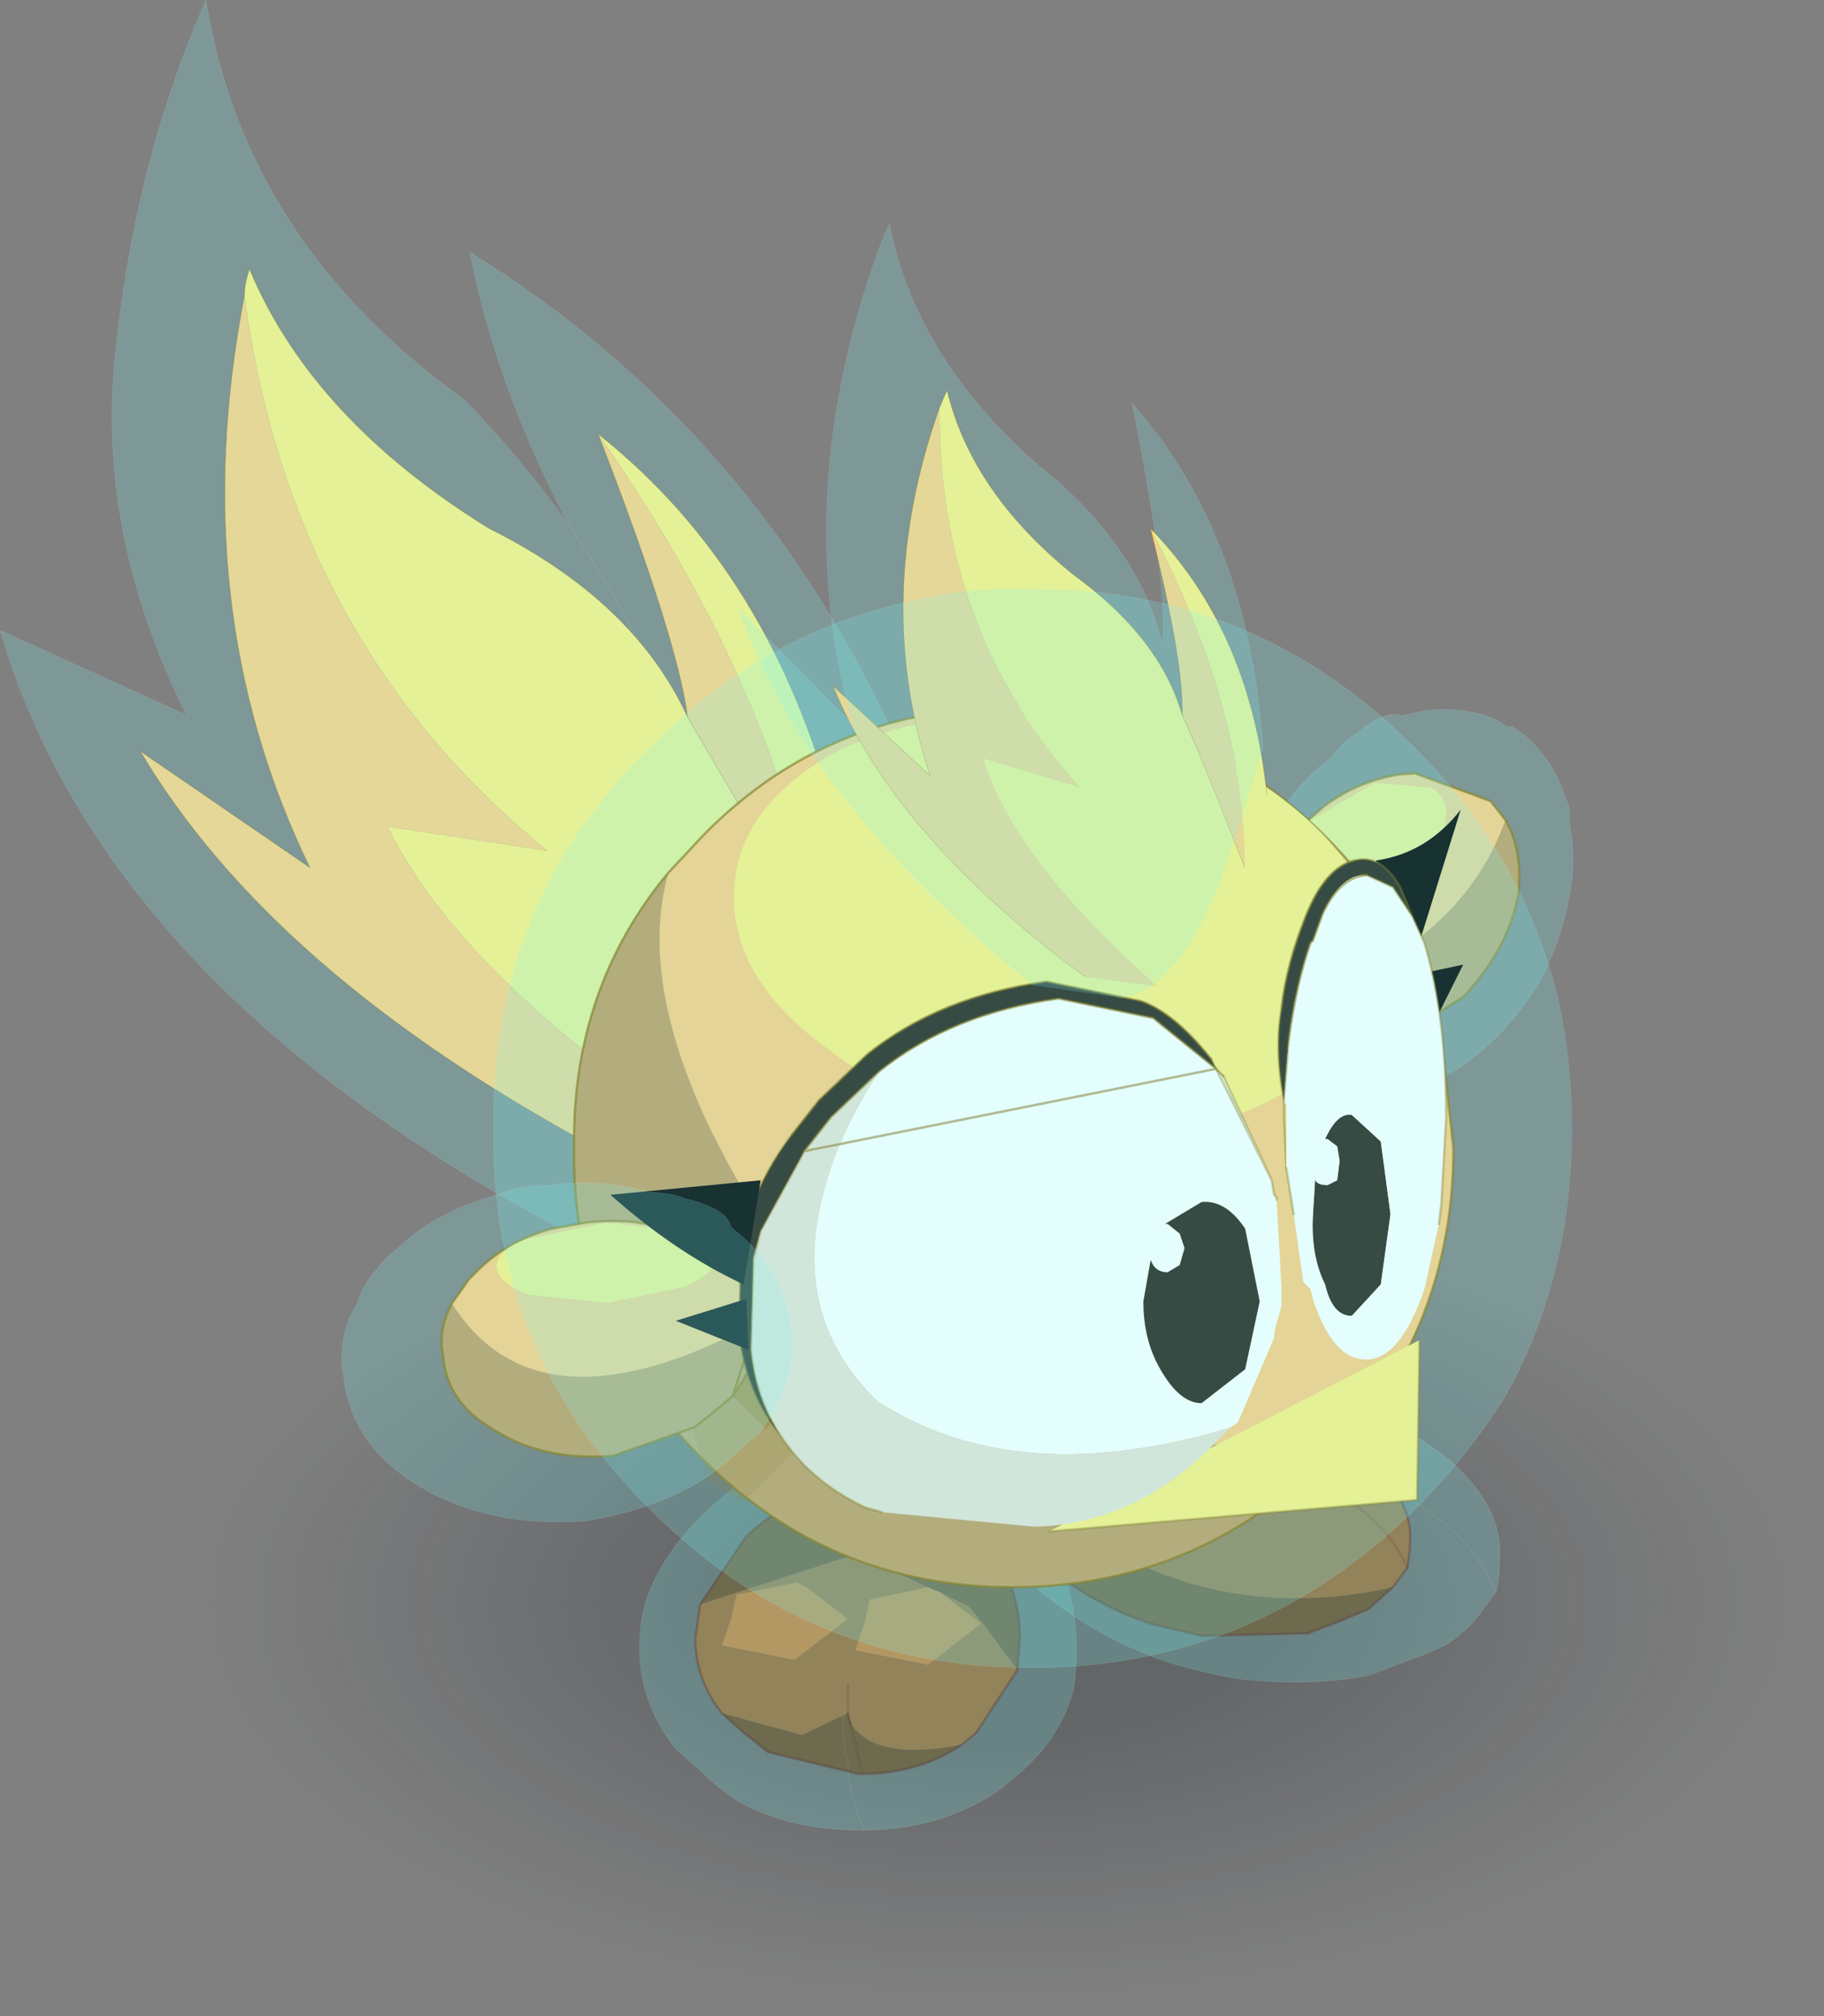 <svg viewBox="0 0 236.65 261.57" xmlns="http://www.w3.org/2000/svg" xmlns:xlink="http://www.w3.org/1999/xlink"><rect x="0" y="0" width="236.65" height="261.57" fill="#808080" stroke="none"/><g transform="translate(-157.28 -69.625)"><use transform="translate(157.3 69.65)" width="116.6" height="160.95" xlink:href="#a"/><use transform="translate(179.57 224.02) scale(6.286)" width="34.1" height="17.05" xlink:href="#b"/><use transform="translate(286.75 251.35) scale(6.286)" width="8.5" height="4.9" xlink:href="#c"/><use transform="translate(283.9 248.55)" width="68" height="39.3" xlink:href="#d"/><use transform="translate(247.49 262.04) scale(6.286)" width="6.7" height="6" xlink:href="#e"/><use transform="translate(240.25 256.25)" width="56.7" height="50.8" xlink:href="#f"/><use transform="rotate(15 -461.182 1292.861) scale(6.286)" width="6.35" height="8.15" xlink:href="#g"/><use transform="translate(317.45 161.65)" width="43.9" height="50.7" xlink:href="#h"/><use transform="translate(231.76 161.45) scale(6.286)" width="18.15" height="18.15" xlink:href="#i"/><use transform="rotate(-6.444 2153.92 -1777.348) scale(6.283)" width="8.3" height="6.1" xlink:href="#j"/><use transform="translate(293.36 243.48) scale(6.286)" width="7.65" height="3.95" xlink:href="#k"/><use transform="translate(236.48 174.66) scale(6.286)" width="17.6" height="14.8" xlink:href="#l"/><use transform="translate(201.6 98.7)" width="159.6" height="187.3" xlink:href="#m"/></g><defs><g id="a"><path d="M189 108q0-1.55.65-3.45 8.15 19.5 31.1 33.65 18.85 9.4 25.75 24.5l17 28.9q-5.05-32.05-28.6-65.65 22.6 17.9 30.8 49.95l-2.2 15.7q-4.1 23.9-14.45 25.8-31.75-20.75-41.5-40.55L228.3 180q-33.35-27.05-39.3-72" fill="#fff07f" fill-rule="evenodd" transform="translate(-157.3 -69.65)"/><path d="M246.5 162.7q-1.25-10.05-11.6-36.75 23.55 33.6 28.6 65.65l-17-28.9m2.55 54.7-14.8.95q-41.8-22.65-58.75-51.25l22 15.1q-16.35-33.65-8.5-74.2 5.95 44.95 39.3 72l-20.75-3.15q9.75 19.8 41.5 40.55" fill="#ffcf7f" fill-rule="evenodd" transform="translate(-157.3 -69.65)"/><path d="M31.7 38.35q0-1.55.65-3.45 8.15 19.5 31.1 33.65 18.85 9.4 25.75 24.5Q87.95 83 77.6 56.3q22.6 17.9 30.8 49.95M76.95 148.7q-41.8-22.65-58.75-51.25l22 15.1q-16.35-33.65-8.5-74.2m57.5 54.7 17 28.9" fill="none" stroke="#886c00" stroke-linecap="round" stroke-linejoin="round" stroke-opacity=".69" stroke-width=".05"/><path d="m260.05 187.85-19.15-33.3q-4.1-8.5-9.75-16.7 5.65 8.2 9.75 16.7l19.15 33.3q-4.4 27.35-16.35 29.2L233 230.6q-61.9-32.05-75.7-79.2l24.2 11q-11.95-23.9-9.15-47.8Q174.9 90.4 184 69.65q5 31.45 33.6 51.9 7.55 7.85 13.55 16.3-9.45-17.9-12.9-35.5 37.1 22.95 55.65 64.1l-13.85 21.4" fill="#78f5f5" fill-opacity=".2" fill-rule="evenodd" transform="translate(-157.3 -69.65)"/><path d="M73.85 68.2q5.65 8.2 9.75 16.7l19.15 33.3m13.85-21.4Q98.05 55.65 60.95 32.7q3.45 17.6 12.9 35.5-6-8.45-13.55-16.3Q31.7 31.45 26.7 0q-9.1 20.75-11.65 44.95-2.8 23.9 9.15 47.8L0 81.75q13.8 47.15 75.7 79.2" fill="none" stroke="#e4fdfd" stroke-linecap="round" stroke-linejoin="round" stroke-opacity=".2" stroke-width=".05"/></g><g id="p"><path d="m1.55-2.15 1.8.9.3.25q.75.75.65 1.55v.1L4.25 1l-.3.4q-2.9.65-5.4-.55l.1-.5.95-2.1.25-.05 1.7-.35m-.2 1.05Q3.6-.5 4.25 1 3.6-.5 1.35-1.1" fill="#963" fill-rule="evenodd" transform="translate(4.2 2.45)"/><path d="m1.55-2.15-1.7.35-.25.05-.95 2.1-.1.5q2.5 1.2 5.4.55l-.5.45-.6.25-.65.25L0 2.4l-1.05-.25q-1.05-.35-1.9-1Q-4.25.2-4.2-.8q.05-1.1 1.65-1.45l3.25-.1.85.2" fill="#6b4723" fill-rule="evenodd" transform="translate(4.2 2.45)"/><path d="m8.45 3.45.05-.35V3q.1-.8-.65-1.55l-.3-.25-1.8-.9L4.9.1 1.65.2Q.05.55 0 1.65q-.05 1 1.25 1.95.85.65 1.9 1l1.05.25 2.2-.05.65-.25.6-.25.5-.45.3-.4" fill="none" stroke="#59120d" stroke-linecap="round" stroke-linejoin="round" stroke-opacity=".412" stroke-width=".05"/><path d="M8.45 3.45q-.65-1.5-2.9-2.1" fill="none" stroke="#59110d" stroke-linecap="round" stroke-linejoin="round" stroke-opacity=".2" stroke-width=".05"/></g><g id="d"><path d="m351.4 276.15-2.4 3.2q-1.6 2-4 3.6-2.4 1.2-4.8 2l-5.2 2q-7.95 1.6-17.55.4-4.4-.8-8.4-2-8.35-2.8-15.15-8-10.4-7.6-10-15.55.4-8.8 13.2-11.6 12.75-2.8 25.95-.8l6.8 1.6q8.35 2.4 14.35 7.2 1.2.8 2.4 2 6 5.95 5.2 12.35v.8q0 1.2-.4 2.8-5.2-12-23.15-16.75 17.95 4.75 23.15 16.75" fill="#78f5f5" fill-opacity=".2" fill-rule="evenodd" transform="translate(-283.9 -248.55)"/><path d="M67.5 27.6q.4-1.6.4-2.8V24q.8-6.4-5.2-12.35-1.2-1.2-2.4-2-6-4.8-14.35-7.2l-6.8-1.6q-13.2-2-25.95.8Q.4 4.45 0 13.25-.4 21.2 10 28.8q6.8 5.2 15.15 8 4 1.2 8.4 2 9.6 1.2 17.55-.4l5.2-2q2.4-.8 4.8-2 2.4-1.6 4-3.6l2.4-3.2q-5.2-12-23.15-16.75" fill="none" stroke="#e4fdfd" stroke-linecap="round" stroke-linejoin="round" stroke-opacity=".2" stroke-width=".05"/></g><g id="q"><path d="M1.45-.85.25-.6l-.1.45-.2.6 1.5.3 1.1-.85-.85-.65.6.3.25.3.75 1-.85 1.3-.3.25q-1.8.35-2.3-.45l-.05-.2-.95.45-1.65-.45q-.55-.7-.55-1.55l.1-.7L0-1.55l1.45.7m-4.05.6-.2.6 1.5.3L-.2-.2l-.85-.65-.2-.1-1.25.25-.1.45m2.4 1.4v.6-.6" fill="#963" fill-rule="evenodd" transform="translate(3.35 3)"/><path d="m1.7-.75-.25-.1L0-1.55-3.25-.5l.95-1.4Q-1.25-2.9.2-3q1.45-.05 2.35 1 .8 1.05.8 2.2L3.3.85l-.75-1-.25-.3-.6-.3m.45 3.15Q1.25 3 .1 3H0l-1.85-.45-.5-.4-.45-.4 1.65.45.95-.45.05.2q.5.8 2.3.45M.1 3l-.25-1.05L.1 3" fill="#6b4723" fill-rule="evenodd" transform="translate(3.35 3)"/><path d="m1.45-.85.25.1.85.65-1.1.85-1.5-.3.2-.6.1-.45 1.2-.25m-4.05.6.1-.45 1.25-.25.2.1.85.65-1.1.85-1.5-.3.2-.6" fill="#c2813f" fill-rule="evenodd" transform="translate(3.35 3)"/><path d="m6.65 3.85.05-.65q0-1.15-.8-2.2Q5-.05 3.55 0 2.1.1 1.05 1.1L.1 2.5m5.4 2.9q-.9.6-2.05.6h-.1L1.5 5.55l-.5-.4-.45-.4Q0 4.05 0 3.2l.1-.7m6.55 1.35-.85 1.3-.3.25m-2.3-.45-.05-.2" fill="none" stroke="#59120d" stroke-linecap="round" stroke-linejoin="round" stroke-opacity=".412" stroke-width=".05"/><path d="M3.2 4.95 3.45 6m-.3-1.25v-.6" fill="none" stroke="#59110d" stroke-linecap="round" stroke-linejoin="round" stroke-opacity=".2" stroke-width=".05"/></g><g id="f"><path d="M266.9 291.4q-.45 2.55 0 5.05 0 .85.4 1.7 0 4.25 2.15 8.9-2.15-4.65-2.15-8.9-.4-.85-.4-1.7-.45-2.5 0-5.05m3.4-35.15q12.25-.4 19.9 8.45 6.75 8.9 6.75 18.65 0 2.95-.4 5.5-1.7 6.35-7.2 11l-2.55 2.1q-7.65 5.1-17.35 5.1h-.85q-8.9 0-15.65-3.8-2.55-1.7-4.25-3.4l-3.8-3.4q-4.65-5.9-4.65-13.1 0-2.95.8-5.95 2.15-6.35 8.05-11.85 8.9-8.45 21.2-9.3" fill="#78f5f5" fill-opacity=".2" fill-rule="evenodd" transform="translate(-240.25 -256.25)"/><path d="M29.2 50.8q-2.15-4.65-2.15-8.9-.4-.85-.4-1.7-.45-2.5 0-5.05M30.05 0q12.25-.4 19.9 8.45 6.75 8.9 6.75 18.65 0 2.95-.4 5.5-1.7 6.35-7.2 11l-2.55 2.1q-7.65 5.1-17.35 5.1h-.85q-8.9 0-15.65-3.8-2.55-1.7-4.25-3.4l-3.8-3.4Q0 34.3 0 27.1q0-2.95.8-5.95Q2.95 14.8 8.85 9.3 17.75.85 30.05 0" fill="none" stroke="#e4fdfd" stroke-linecap="round" stroke-linejoin="round" stroke-opacity=".2" stroke-width=".05"/></g><g id="r"><path d="M1.9-3.65Q1.65-.55-2.05 1.5l-.15-.2-.45-.9-.1-.4q-.15-1.2.55-2.35l.4-.6q.55-.7 1.35-1.05l.3-.1 1.65.15.4.3" fill="#ffcc7f" fill-rule="evenodd" transform="translate(3.8 4.2)"/><path d="M1.9-3.65q.5.5.65 1.4Q2.65-1.1 2 .1L.8 1.4l-.6.35-.7.2-1.25-.25-.3-.2Q1.65-.55 1.9-3.65" fill="#c29b60" fill-rule="evenodd" transform="translate(3.8 4.2)"/><path d="m-.15 1.85.35-.1.6-.35h.1l.85.7.05.85-2.55 1q-1.5-.7-3.05-1.35l.1-1.9.35-.15V.6L-3.3 2l.1.05L-.85 3.2l1.1-.4-.4-.95" fill="#99721b" fill-opacity=".2" fill-rule="evenodd" transform="translate(3.8 4.2)"/><path d="m-2.05 1.5.3.2 1.25.25.35-.1.4.95-1.1.4-2.35-1.15-.1-.05-.05-1.4.7-.2.45.9.15.2" fill="#99721b" fill-opacity=".573" fill-rule="evenodd" transform="translate(3.8 4.2)"/><path d="m4.6 5.6 1.2-1.3q.65-1.2.55-2.35-.15-.9-.65-1.4M1.75 5.7l.3.2 1.25.25.7-.2.6-.35m-3.45-1-.1-.4Q.9 3 1.6 1.85l.4-.6Q2.55.55 3.35.2l.3-.1L5.3.25l.4.3M1.15 4.6l.45.9.15.2" fill="none" stroke="#886c00" stroke-linecap="round" stroke-linejoin="round" stroke-opacity=".69" stroke-width=".05"/><path d="M.7-3.15.15-1.7q-.5.75-1.1 1.1-.6.45-1.15.25t-.45-.8l.5-1.4L-.9-3.7l1.15-.2q.5.15.45.75" fill="#fff07f" fill-rule="evenodd" transform="translate(3.8 4.2)"/></g><g id="h"><path d="M322.15 177.1q3.2-5.8 7.75-9.1 1.45-2 3.3-3.15 3.95-3.25 5.85-2.35l.6-.1q4.5-1.25 8.45-.4 2.75.45 4.7 1.9l.6-.05q4.25 2.6 6.45 7.8l1.05 2.85q-.1 1.5.2 3.2.35 2.3.2 5.25-.7 7.15-4.3 14.2-6.2 9.8-15.1 13.5-8.8 3.65-15.95-.5-4.15-2.05-6-6.5-1.5-2.1-1.8-4.45-.5-1.35-.45-2.85-.95-6.35 1.8-13.5.7-3.1 2.65-5.75" fill="#78f5f5" fill-opacity=".2" fill-rule="evenodd" transform="translate(-317.45 -161.65)"/><path d="M4.7 15.45Q2.75 18.1 2.05 21.2-.7 28.35.25 34.7.2 36.2.7 37.55 1 39.9 2.5 42q1.85 4.45 6 6.5 7.15 4.15 15.95.5 8.9-3.7 15.1-13.5 3.6-7.05 4.3-14.2.15-2.95-.2-5.25-.3-1.7-.2-3.2L42.4 10q-2.2-5.2-6.45-7.8l-.6.05Q33.4.8 30.65.35 26.7-.5 22.2.75l-.6.1q-1.9-.9-5.85 2.35-1.85 1.15-3.3 3.15-4.55 3.3-7.75 9.1z" fill="none" stroke="#e4fdfd" stroke-linecap="round" stroke-linejoin="round" stroke-opacity=".2" stroke-width=".05"/></g><g id="s"><path d="m-7.1-5.7.7-.75q1.85-1.9 4.35-2.45L0-9.1q3.75-.05 6.45 2.65 1.8 1.8 2.4 4.15L9.1 0q0 2.45-1.1 4.45l-2.85 1.4q-2.1.85-5.6-.55T-5.85.35Q-7.8-3.25-7.1-5.7" fill="#ffcc7f" fill-rule="evenodd" transform="translate(9.05 9.1)"/><path d="M-7.1-5.7Q-7.8-3.25-5.85.35q1.9 3.55 5.4 4.95t5.6.55L8 4.45 6.45 6.4Q3.75 9.05 0 9.05T-6.4 6.4Q-9.1 3.75-9.05 0-9.1-3.3-7.1-5.7" fill="#c29b60" fill-rule="evenodd" transform="translate(9.05 9.1)"/><path d="M17.05 13.55q1.1-2 1.1-4.45l-.25-2.3q-.6-2.35-2.4-4.15Q12.8-.05 9.05 0L7 .2Q4.5.75 2.65 2.65l-.7.75m15.1 10.15L15.5 15.5q-2.7 2.65-6.45 2.65t-6.4-2.65Q-.05 12.85 0 9.1q-.05-3.3 1.95-5.7" fill="none" stroke="#886c00" stroke-linecap="round" stroke-linejoin="round" stroke-opacity=".69" stroke-width=".05"/><path d="M5.6-1.15Q3.7-.05.9-.3q-2.75-.25-4.7-1.75-1.95-1.4-1.95-3.15t1.95-2.9q1.95-1.05 4.7-.8 2.8.25 4.7 1.7 1.95 1.5 1.95 3.25T5.6-1.15" fill="#fff07f" fill-rule="evenodd" transform="translate(9.05 9.1)"/></g><g id="t"><path d="m2.25-2.65 1.2.75v.15l-.2 2.6-.9.7-.6-.75L2 .5q.4-.55.4-1.15V-.7l-.1-.6-.55-.85.5-.5" fill="#99721b" fill-opacity=".573" fill-rule="evenodd" transform="translate(4.1 3.1)"/><path d="M2.25-2.65H2.2l.35-.2 1.65.8-.35 3.35L1.8 2.95 1.7 3l-.65-.5-.2-1.05.05-.1.55-.35.3-.2.6.75.9-.7.2-2.6v-.15l-1.2-.75" fill="#99721b" fill-opacity=".2" fill-rule="evenodd" transform="translate(4.1 3.1)"/><path d="m1.75.8-.3.2-.55.35-1.75.4q-1.4-.05-2.3-.75-1-.7-.95-1.7-.05-.55.3-1.05 1.45 3 6.2 1.1 0 .6-.4 1.15l-.25.3" fill="#c29b60" fill-rule="evenodd" transform="translate(4.1 3.1)"/><path d="m-3.8-1.75.4-.45.25-.2q.65-.5 1.55-.65l.75-.05q1.35 0 2.3.7l.3.25.55.85.1.6v.05q-4.75 1.9-6.2-1.1" fill="#ffcc7f" fill-rule="evenodd" transform="translate(4.1 3.1)"/><path d="m5.85 3.9-.3.2-.55.35-1.75.4Q1.85 4.8.95 4.1q-1-.7-.95-1.7-.05-.55.3-1.05L.7.9.95.7Q1.6.2 2.5.05L3.25 0q1.35 0 2.3.7l.3.25m.65 1.5V2.4l-.1-.6-.55-.85m.65 1.5q0 .6-.4 1.15l-.25.3z" fill="none" stroke="#886c00" stroke-linecap="round" stroke-linejoin="round" stroke-opacity=".69" stroke-width=".05"/><path d="m1-1.55-1.6.15-1.6-.35q-.6-.3-.6-.65.05-.35.7-.5l1.65-.15 1.55.35.6.6q0 .35-.7.55" fill="#fff07f" fill-rule="evenodd" transform="translate(4.1 3.1)"/></g><g id="u"><path d="M3.85-2 3.8 1.3l-7.6.65L3.85-2" fill="#fff07f" fill-rule="evenodd" transform="translate(3.8 2)"/><path d="M7.65 0 7.6 3.3 0 3.95" fill="none" stroke="#876a00" stroke-linecap="round" stroke-linejoin="round" stroke-opacity=".4" stroke-width=".05"/></g><g id="v"><path d="M4.25-7h.1q-.55.05-.9.8.35-.75.8-.8m-3 4 .15.15 1 2.15L1.25-3 2.4-.7l.05.3.05.05v.05l.1 1.8v.4l-.1.35-.05.2v.1L1.7 4.3l-.15.1q-4.3 1.3-7.15-.45l-.1-.05Q-7.55 2.15-6.85-.45q.3-1.2 1.15-2.5 1.5-1.2 3.7-1.5l1.95.4L1.25-3M.2.2h.05L.5.4l.1.3-.1.35-.25.15q-.2 0-.3-.15L-.1.95l-.15.85q0 .8.35 1.4.4.7.85.7l.9-.7.3-1.4-.3-1.5q-.4-.6-.9-.55L.2.2" fill="#fff" fill-rule="evenodd" transform="translate(11.25 8.35)"/><path d="m1.15-3.2.1.2-1.3-1.05-1.95-.4q-2.2.3-3.7 1.5l-1 .95-.55.7-.05.1-.85 1.55-.15.55v.05l-.05 1.85q.1 1 .6 1.75-.7-.85-.85-2.1L-8.55.6Q-8.3-.6-7.5-1.65l.55-.7 1-.95q1.5-1.2 3.7-1.5l1.95.4q.7.25 1.45 1.2M.2.2l.75-.45q.5-.05.9.55l.3 1.5-.3 1.4-.9.7Q.5 3.9.1 3.2q-.35-.6-.35-1.4L-.1.95l.05.1q.1.15.3.15l.25-.15L.6.7.5.4.25.2H.2" fill="#252016" fill-rule="evenodd" transform="translate(11.25 8.35)"/><path d="M-7.75 4.55q-.5-.75-.6-1.75L-8.3.95V.9l.15-.55.85-1.55.05-.1.55-.7 1-.95q-.85 1.3-1.15 2.5-.7 2.6 1.15 4.35l.1.05q2.85 1.75 7.15.45L1 4.95Q-.55 6.4-2.5 6.45l-3.15-.3-.35-.1q-1.15-.55-1.75-1.5M-8.3.95l.15-.6-.15.6" fill="#e7e2d3" fill-rule="evenodd" transform="translate(11.25 8.35)"/><path d="m12.5 5.35 1.15 2.3-1-2.15m1.1 2.55V8l-.05-.05-.05-.3M13.9 6v.35l.05 1.05M12.5 5.35l-.1-.2M3.75 6.7q-.8 1.05-1.05 2.25l-.05 1.85q.15 1.25.85 2.1-.5-.75-.6-1.75l.05-1.85m.15-.6.85-1.55.05-.1M3.1 8.7l-.15.6m.55 3.6q.6.95 1.75 1.5l.35.1" fill="none" stroke="#876a00" stroke-linecap="round" stroke-linejoin="round" stroke-opacity=".4" stroke-width=".05"/><path d="m12.65 5.5-.15-.15m-.1-.2q-.75-.95-1.45-1.2L9 3.55q-2.2.3-3.7 1.5L4.3 6l-.55.7m.25.35.55-.7 1-.95q1.5-1.2 3.7-1.5l1.95.4 1.3 1.05z" fill="none" stroke="#876700" stroke-linecap="round" stroke-linejoin="round" stroke-opacity=".541" stroke-width=".05"/><path d="M-8.5 1.45Q-9.9.8-11.25-.4l3.1-.3-.35 2.15M-9.9 2.2l1.45-.45.05 1.05-1.5-.6M5.35-5.3l.95-3.05q-.7.9-1.75 1.05l.8 2M6.35-5.15l-.95.2.3 1.1.65-1.3" fill-rule="evenodd" transform="translate(11.25 8.35)"/><path d="M4.1-7.3q.55-.15.95.55l.25.6-.4-.6L4.35-7h-.1q-.45.05-.8.8l-.2.55-.05.05q-.3.85-.45 2l-.1 1.25q-.2-1.05-.05-1.9.1-.9.5-1.9t1-1.15m-.6 5.75q.25-.55.55-.5l.6.55.2 1.5-.2 1.45-.6.65q-.4 0-.55-.65Q3.2.85 3.25 0l.05-.8v.1q.05.1.25.1l.2-.1.05-.4-.05-.3-.2-.15H3.5" fill="#252016" fill-rule="evenodd" transform="translate(11.25 8.35)"/><path d="m2.65-2.35.1-1.25q.15-1.15.45-2l.05-.05.2-.55q.35-.75.9-.8l.55.25.4.6.25.55Q6-4.1 6-2L5.9-.2l-.05.4-.3 1.35Q5.05 3 4.35 3t-1.1-1.25l-.05-.2-.15-.15-.2-1.4-.15-.95v-1.3l-.05-.1m.85.8h.05l.2.15.05.3-.05.4-.2.1q-.2 0-.25-.1v-.1l-.05.8q-.05.85.25 1.45.15.65.55.65l.6-.65.2-1.45-.2-1.5-.6-.55q-.3-.05-.55.5" fill="#fff" fill-rule="evenodd" transform="translate(11.25 8.35)"/><path d="m16.55 2.2-.25-.6q-.4-.7-.95-.55m-1.5 3.05q-.15.85.05 1.9l.1-1.25m1.5-3.4h.1l.55.25.4.6.25.55q.45 1.5.45 3.6l-.1 1.8-.05.4m-3-.2-.15-.95" fill="none" stroke="#876a00" stroke-linecap="round" stroke-linejoin="round" stroke-opacity=".4" stroke-width=".05"/><path d="M15.35 1.05q-.6.15-1 1.15t-.5 1.9m.15.65q.15-1.15.45-2l.05-.05.2-.55m.9-.8q-.55.05-.9.8" fill="none" stroke="#876700" stroke-linecap="round" stroke-linejoin="round" stroke-opacity=".573" stroke-width=".05"/></g><g id="m"><path d="M310.65 162.4q.3-6.6-4.1-24.2 12.25 23.25 12.25 44-6.3-16.05-8.15-19.8m-3.15 35.2-9.45-1.25q-24.8-18.25-32.7-37.75l12.6 11.65q-7.55-22.95 1.25-47.8-.3 28.95 18.25 49.35l-12.6-3.75q4.1 13.2 22.65 29.55" fill="#ffcf7f" fill-rule="evenodd" transform="translate(-201.6 -98.7)"/><path d="m279.2 122.45.95-2.2q3.15 13.2 16.35 23.9 11.3 8.2 14.15 18.25 1.85 3.75 8.15 19.8 0-20.75-12.25-44 12.9 13.2 15.1 34.55l-2.85 9.45q-4.4 14.45-11.3 15.4-18.55-16.35-22.65-29.55l12.6 3.75q-18.55-20.4-18.25-49.35" fill="#fff07f" fill-rule="evenodd" transform="translate(-201.6 -98.7)"/><path d="m77.6 23.75.95-2.2q3.15 13.2 16.35 23.9 11.3 8.2 14.15 18.25.3-6.6-4.1-24.2 12.9 13.2 15.1 34.55m-23.6 23.6Q71.65 79.4 63.75 59.9l12.6 11.65Q68.8 48.6 77.6 23.75m31.45 39.95q1.85 3.75 8.15 19.8" fill="none" stroke="#886c00" stroke-linecap="round" stroke-linejoin="round" stroke-opacity=".69" stroke-width=".05"/><path d="M275.25 147.65q7.35-1.9 15.8-1.55 28.9-.35 49.7 20.45 13.9 13.85 18.5 31.95 1.95 8.1 1.95 17.75 0 18.85-8.5 34.3-5 8.1-11.95 15-20.8 20.45-49.7 20.45t-49.3-20.45q-20.8-20.4-20.45-49.3-.35-25.45 15.05-43.95 2.3-3.05 5.4-5.75 14.25-14.65 33.5-18.9" fill="#78f5f5" fill-opacity=".2" fill-rule="evenodd" transform="translate(-201.6 -98.7)"/><path d="M73.65 48.95q-19.25 4.25-33.5 18.9-3.1 2.7-5.4 5.75-15.4 18.5-15.05 43.95-.35 28.9 20.45 49.3 20.4 20.45 49.3 20.45t49.7-20.45q6.95-6.9 11.95-15 8.5-15.45 8.5-34.3 0-9.65-1.95-17.75-4.6-18.1-18.5-31.95-20.8-20.8-49.7-20.45-8.45-.35-15.8 1.55z" fill="none" stroke="#e4fdfd" stroke-linecap="round" stroke-linejoin="round" stroke-opacity=".2" stroke-width=".05"/><path d="M228.35 223.4q7.15-.9 13 .9 2.7 0 4.95.85 5.35 1.35 5.8 3.6l.45.45q4.05 3.15 5.85 7.2 1.35 2.7 1.35 5.4l.45.45q.45 5.35-2.7 10.75l-1.8 2.7q-1.35.9-2.7 2.25-1.8 1.8-4.45 3.6-6.75 4.05-15.3 5.4-12.55.9-21.55-4.5-8.95-5.4-9.85-14.4-.9-4.9 1.8-9.4.9-2.7 2.65-4.5.9-1.35 2.25-2.25 4.95-4.95 13.05-7.2 3.15-1.3 6.75-1.3" fill="#78f5f5" fill-opacity=".2" fill-rule="evenodd" transform="translate(-201.6 -98.7)"/><path d="M26.75 124.7q-3.6 0-6.75 1.3-8.1 2.25-13.05 7.2-1.35.9-2.25 2.25-1.75 1.8-2.65 4.5-2.7 4.5-1.8 9.4.9 9 9.85 14.4 9 5.4 21.55 4.5 8.55-1.35 15.3-5.4 2.65-1.8 4.45-3.6 1.35-1.35 2.7-2.25l1.8-2.7q3.15-5.4 2.7-10.75l-.45-.45q0-2.7-1.35-5.4-1.8-4.05-5.85-7.2l-.45-.45q-.45-2.25-5.8-3.6-2.25-.85-4.95-.85-5.85-1.8-13-.9z" fill="none" stroke="#e4fdfd" stroke-linecap="round" stroke-linejoin="round" stroke-opacity=".2" stroke-width=".05"/><path d="M291.35 197.45q-29.55-23.65-38.3-48.95l14.85 15.1q-8.25-29.8 3.55-62.05.45-1.25 1.25-2.85 3.3 17.1 18.95 31 13.45 10.6 16.45 23.65.7-8.55-3.95-31.4 15.2 17.15 17 44.9l-3.85 12.25q-6.05 18.75-14.5 20l-11.45-1.65" fill="#78f5f5" fill-opacity=".2" fill-rule="evenodd" transform="translate(-201.6 -98.7)"/><path d="M89.75 98.75Q60.2 75.1 51.45 49.8L66.3 64.9q-8.25-29.8 3.55-62.05Q70.3 1.6 71.1 0q3.3 17.1 18.95 31 13.45 10.6 16.45 23.65.7-8.55-3.95-31.4 15.2 17.15 17 44.9" fill="none" stroke="#e4fdfd" stroke-linecap="round" stroke-linejoin="round" stroke-opacity=".2" stroke-width=".05"/></g><use width="34.1" height="17.05" xlink:href="#n" id="b"/><use width="8.5" height="4.9" xlink:href="#p" id="c"/><use width="6.7" height="6" xlink:href="#q" id="e"/><use width="6.35" height="8.15" xlink:href="#r" id="g"/><use width="18.15" height="18.15" xlink:href="#s" id="i"/><use width="8.3" height="6.1" xlink:href="#t" id="j"/><use width="7.65" height="3.95" xlink:href="#u" id="k"/><use width="17.6" height="14.8" xlink:href="#v" id="l"/><radialGradient id="o" cx="0" cy="0" r="819.2" gradientTransform="scale(-.02 .01)" gradientUnits="userSpaceOnUse"><stop stop-color="#0e171d" stop-opacity=".247" offset=".333"/><stop stop-color="#101a24" stop-opacity="0" offset="1"/></radialGradient><path d="M0-8.5q7.05-.05 12.1 2.45 4.95 2.5 4.95 6.05T12.1 6.05Q7.05 8.55 0 8.55t-12-2.5q-5.05-2.5-5.05-6.05T-12-6.05q4.95-2.5 12-2.45" fill="url(#o)" fill-rule="evenodd" transform="translate(17.05 8.5)" id="n"/></defs></svg>